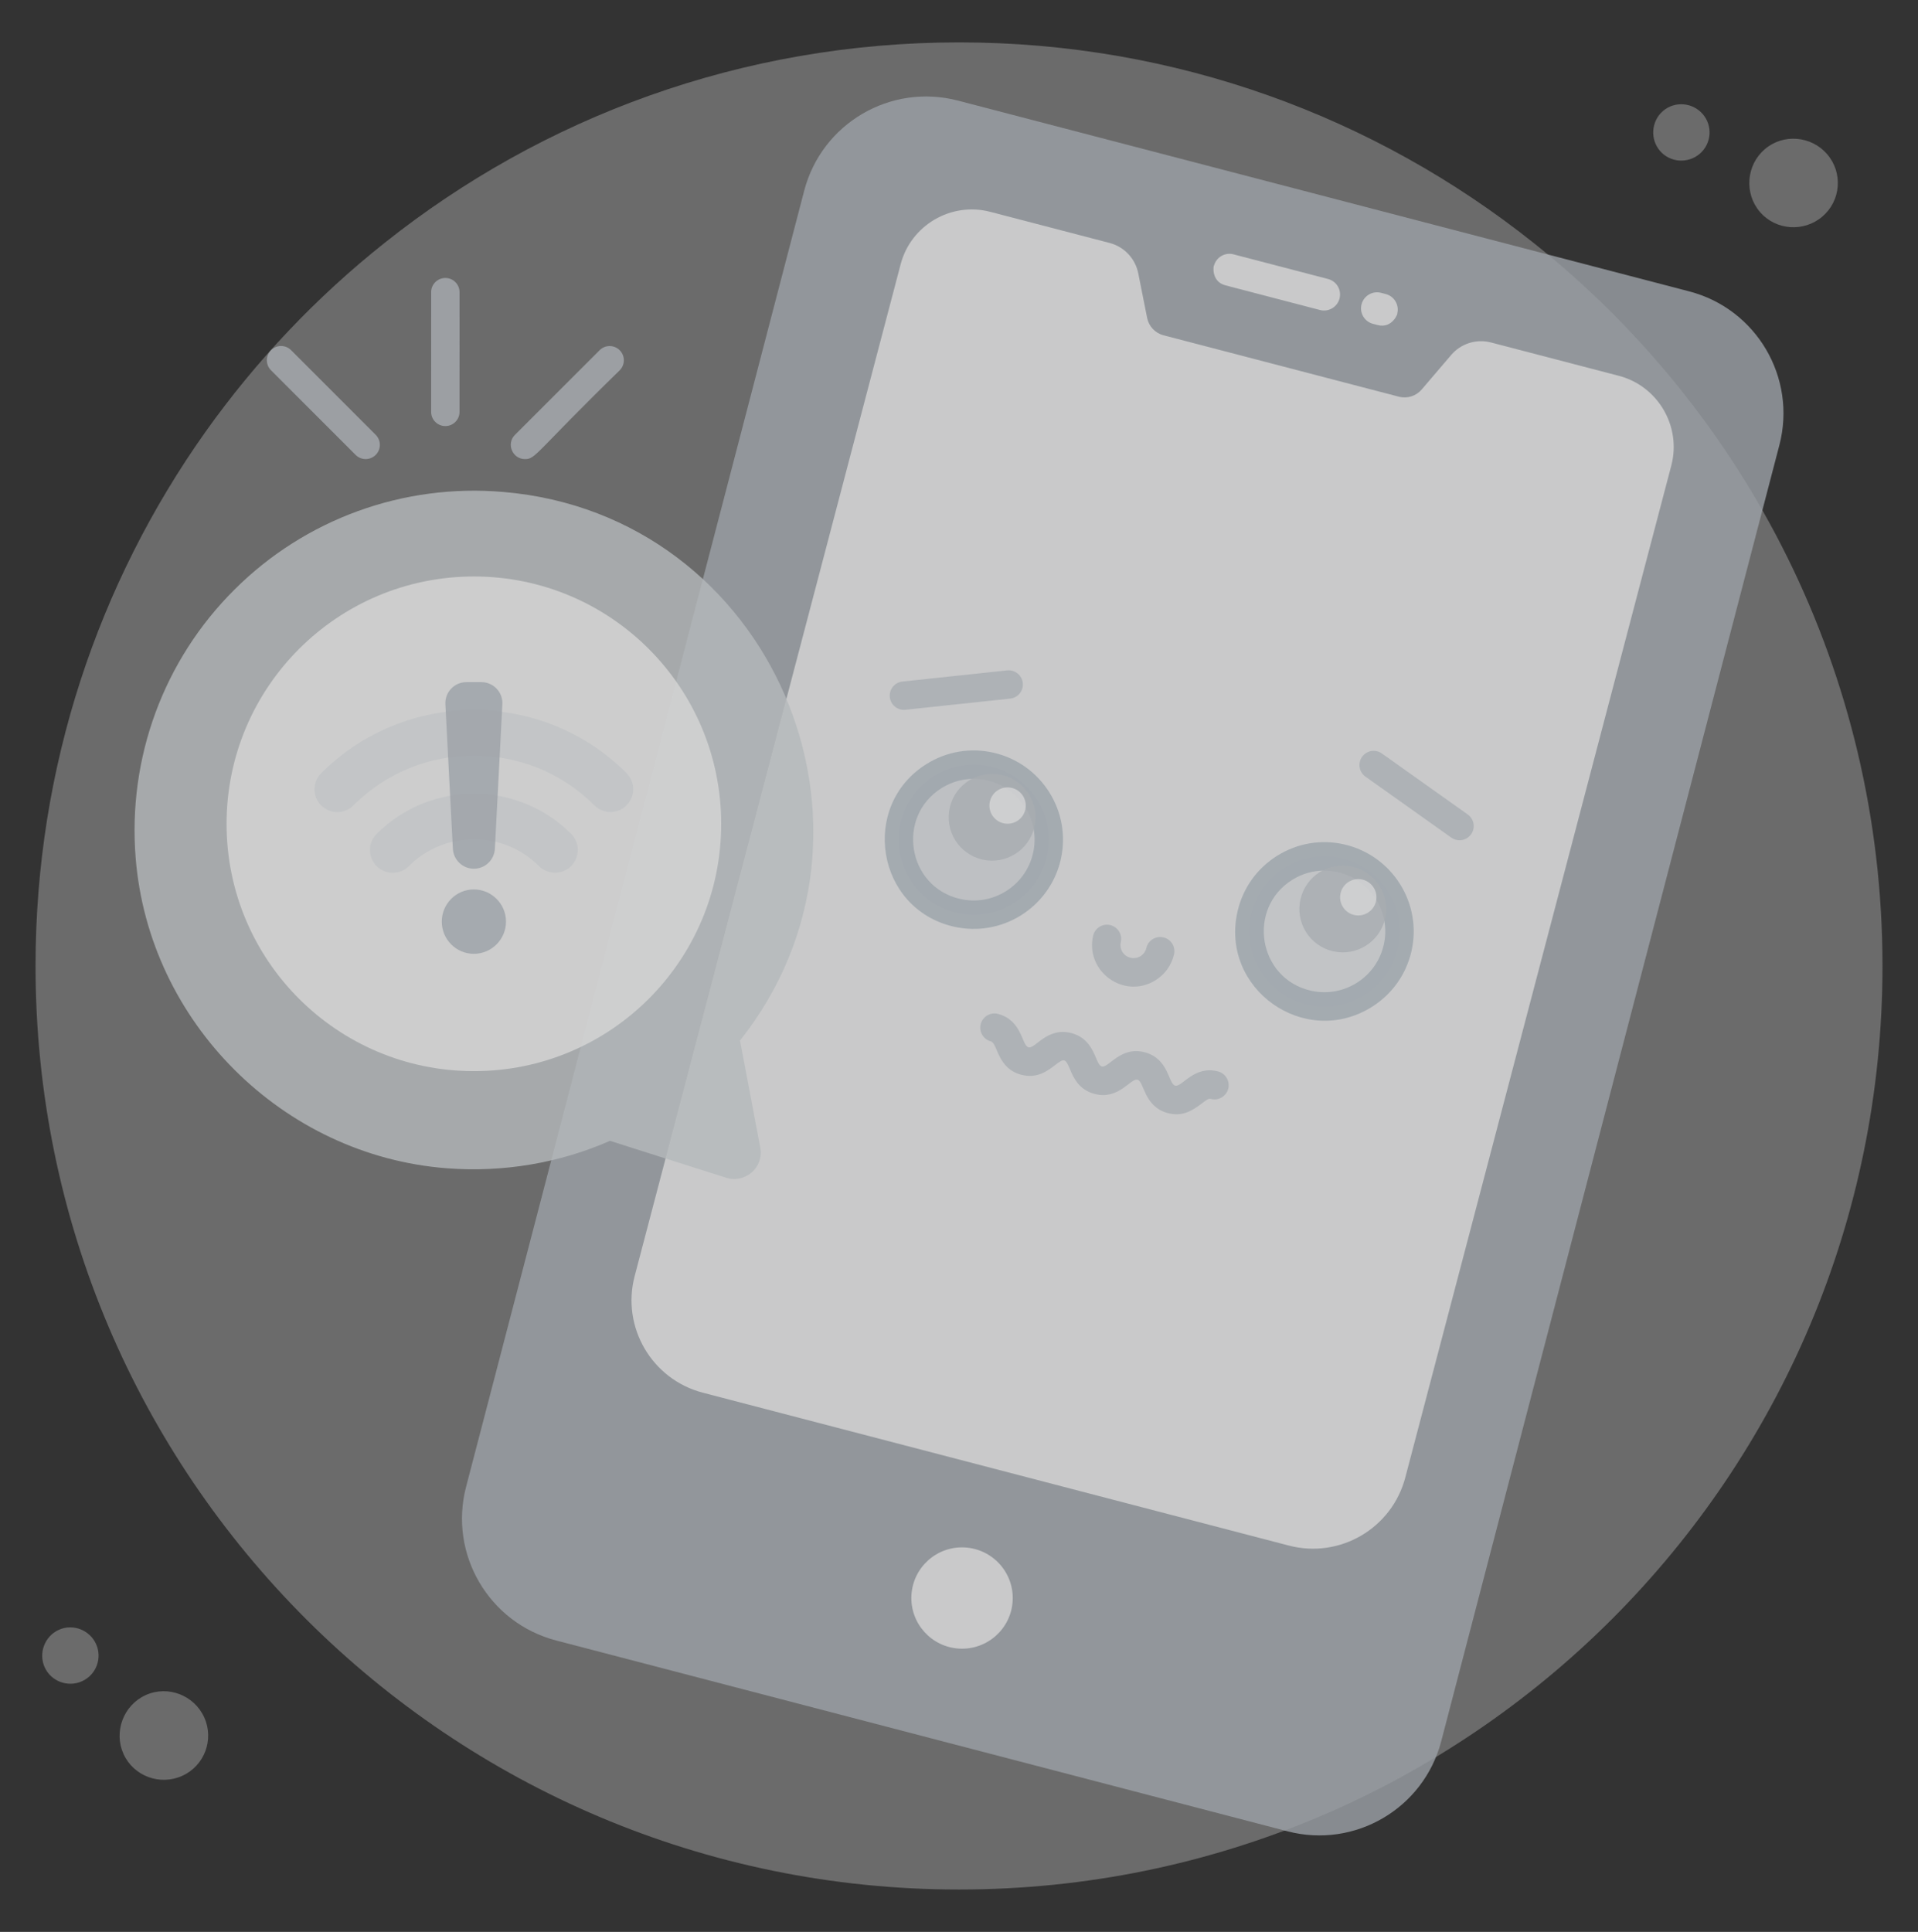<svg width="140" height="141" viewBox="0 0 140 141" fill="none" xmlns="http://www.w3.org/2000/svg">
<rect x="0" y="0" width="140" height="141" fill="#333333" stroke="none"/>
<g opacity="0.8">
<path d="M70.001 137.908C107.317 137.908 137.408 107.653 137.408 70.5C137.408 49.119 127.445 30.056 111.92 17.712C100.418 8.559 85.852 3.093 70.001 3.093C54.16 3.093 39.594 8.559 28.093 17.712C23.111 21.661 18.687 26.327 14.99 31.53C7.186 42.537 2.594 55.986 2.594 70.5C2.594 107.843 32.877 137.908 70.001 137.908ZM10.633 123.718C12.255 122.984 14.174 123.725 14.908 125.346C15.643 126.967 14.924 128.877 13.302 129.611C11.681 130.346 9.75 129.636 9.015 128.015C8.281 126.394 9.012 124.453 10.633 123.718ZM4.291 118.955C5.323 118.487 6.545 118.959 7.012 119.991C7.48 121.022 7.022 122.238 5.99 122.705C4.958 123.173 3.729 122.721 3.262 121.689C2.794 120.658 3.26 119.422 4.291 118.955ZM128.812 10.893C130.162 9.733 132.212 9.906 133.372 11.257C134.531 12.607 134.376 14.642 133.026 15.801C131.676 16.96 129.623 16.821 128.464 15.471C127.304 14.121 127.462 12.052 128.812 10.893ZM121.388 8.099C122.248 7.361 123.553 7.471 124.291 8.33C125.029 9.189 124.93 10.485 124.071 11.223C123.211 11.96 121.905 11.872 121.167 11.012C120.429 10.153 120.529 8.836 121.388 8.099Z" fill="#E1E1E1" fill-opacity="0.4"/>
<path d="M129.881 32.488L105.2 127.082C103.918 131.997 98.895 134.941 93.98 133.659L40.598 119.733C35.683 118.451 32.739 113.428 34.021 108.513L58.701 13.919C59.983 9.004 65.007 6.06 69.921 7.342L123.304 21.268C128.218 22.55 131.163 27.573 129.881 32.488Z" fill="#B7BDC4" fill-opacity="0.8"/>
<path d="M102.579 107.824L121.996 33.965C122.74 31.114 121.016 28.174 118.165 27.43L108.83 24.996C107.767 24.718 106.639 25.073 105.926 25.908L103.771 28.431C103.365 28.906 102.72 29.113 102.106 28.953L84.93 24.472C84.315 24.311 83.853 23.816 83.732 23.203L83.084 19.948C82.869 18.871 82.058 18.011 80.995 17.733L72.275 15.459C69.424 14.716 66.484 16.439 65.74 19.29L46.323 93.149C45.352 96.871 47.582 100.676 51.304 101.647L94.081 112.805C97.803 113.776 101.608 111.546 102.579 107.824Z" fill="white" fill-opacity="0.8"/>
<path d="M97.775 21.79C97.612 22.415 96.973 22.789 96.348 22.626L89.446 20.825C88.35 20.539 88.59 19.279 88.61 19.399C88.773 18.774 89.412 18.399 90.037 18.563L96.939 20.363C97.564 20.526 97.938 21.165 97.775 21.79ZM99.383 22.21C99.22 22.834 99.595 23.473 100.22 23.636L100.561 23.725C101.656 24.011 102.071 22.785 101.987 22.889C102.15 22.264 101.776 21.625 101.151 21.462L100.81 21.373C100.185 21.21 99.546 21.585 99.383 22.21ZM73.917 116.837C73.805 118.879 72.055 120.437 70.014 120.324C67.982 120.211 66.415 118.47 66.528 116.429C66.64 114.388 68.389 112.83 70.422 112.942C72.463 113.055 74.03 114.796 73.917 116.837Z" fill="white" fill-opacity="0.8"/>
<path d="M79.79 68.292C79.919 67.733 80.476 67.386 81.034 67.515C81.592 67.644 81.94 68.201 81.811 68.76C81.692 69.273 82.01 69.784 82.525 69.903C83.048 70.023 83.557 69.701 83.674 69.189C83.804 68.631 84.362 68.286 84.919 68.413C85.477 68.542 85.825 69.099 85.696 69.657C85.513 70.446 85.034 71.116 84.345 71.545C82.04 72.977 79.189 70.893 79.79 68.292ZM85.252 81.243C83.481 80.779 83.529 78.937 83.027 78.805C82.518 78.679 81.663 80.308 79.896 79.841C78.733 79.537 78.347 78.627 78.093 78.025C77.763 77.245 77.675 77.224 77.008 77.742C76.491 78.141 75.711 78.747 74.547 78.443C72.775 77.98 72.825 76.139 72.325 76.007C71.771 75.862 71.439 75.296 71.584 74.742C71.729 74.187 72.297 73.856 72.849 74.001C74.621 74.464 74.571 76.304 75.071 76.437C75.576 76.563 76.424 74.937 78.2 75.399C79.97 75.862 79.921 77.703 80.421 77.835C80.925 77.964 81.78 76.336 83.552 76.799C85.324 77.262 85.277 79.105 85.777 79.236C86.278 79.366 87.146 77.737 88.91 78.2C89.464 78.345 89.796 78.912 89.652 79.466C89.506 80.02 88.939 80.353 88.386 80.207C88.247 80.171 88.16 80.198 87.715 80.542C86.941 81.138 86.243 81.501 85.252 81.243Z" fill="#C5CAD0" fill-opacity="0.8"/>
<path d="M76.415 62.511C75.736 65.453 72.789 67.3 69.839 66.619C66.905 65.941 65.067 62.988 65.747 60.046C66.427 57.104 69.37 55.273 72.304 55.951C75.254 56.632 77.095 59.569 76.415 62.511Z" fill="#DEE1E4" fill-opacity="0.8"/>
<path d="M69.605 67.629C63.953 66.323 62.749 58.805 67.632 55.761C69.105 54.84 70.849 54.549 72.537 54.94C76.04 55.749 78.233 59.25 77.426 62.744C76.616 66.243 73.121 68.441 69.605 67.629ZM68.73 57.52C65.409 59.59 66.215 64.717 70.073 65.608C72.462 66.161 74.853 64.665 75.404 62.277C75.954 59.897 74.459 57.512 72.07 56.96C70.884 56.688 69.706 56.911 68.73 57.52Z" fill="#B5BFC8" fill-opacity="0.8"/>
<path d="M75.504 60.358C75.109 62.069 73.401 63.129 71.698 62.735C69.994 62.341 68.933 60.642 69.329 58.931C69.723 57.227 71.421 56.166 73.125 56.56C74.828 56.953 75.898 58.654 75.504 60.358Z" fill="#C5CAD0" fill-opacity="0.8"/>
<path d="M74.84 59.092C74.674 59.808 73.96 60.252 73.246 60.087C72.534 59.922 72.09 59.211 72.255 58.495C72.42 57.782 73.131 57.337 73.844 57.502C74.557 57.667 75.004 58.379 74.84 59.092Z" fill="white" fill-opacity="0.8"/>
<path d="M102.013 69.204C101.333 72.146 98.387 73.994 95.437 73.312C92.503 72.634 90.665 69.681 91.345 66.739C92.025 63.797 94.968 61.966 97.902 62.644C100.852 63.326 102.693 66.263 102.013 69.204Z" fill="#E5E7E9" fill-opacity="0.8"/>
<path d="M90.334 66.506C90.725 64.814 91.753 63.375 93.23 62.454C94.704 61.534 96.446 61.242 98.135 61.633C101.637 62.443 103.831 65.944 103.024 69.438C102.632 71.131 101.603 72.573 100.126 73.496C95.235 76.555 89.025 72.172 90.334 66.506ZM96.666 63.539C95.847 63.539 95.041 63.768 94.327 64.214C91.007 66.284 91.813 71.41 95.67 72.302C98.051 72.852 100.449 71.368 101.002 68.971C101.552 66.591 100.056 64.206 97.667 63.654C97.335 63.578 96.999 63.539 96.666 63.539Z" fill="#B5BFC8" fill-opacity="0.8"/>
<path d="M101.102 67.051C100.706 68.763 98.999 69.822 97.296 69.428C95.592 69.034 94.531 67.336 94.927 65.624C95.32 63.92 97.019 62.859 98.723 63.253C100.426 63.647 101.496 65.347 101.102 67.051Z" fill="#C5CAD0" fill-opacity="0.8"/>
<path d="M100.438 65.785C100.272 66.502 99.557 66.945 98.844 66.78C98.131 66.615 97.687 65.904 97.853 65.188C98.018 64.475 98.729 64.031 99.442 64.195C100.155 64.36 100.602 65.072 100.438 65.785Z" fill="white" fill-opacity="0.8"/>
<path d="M106.534 61.327C106.326 61.327 106.117 61.265 105.934 61.136L99.665 56.683C99.199 56.351 99.089 55.703 99.42 55.237C99.752 54.77 100.398 54.66 100.867 54.992L107.135 59.444C107.602 59.776 107.712 60.424 107.38 60.891C107.178 61.175 106.859 61.327 106.534 61.327ZM64.949 50.883C64.888 50.313 65.3 49.802 65.871 49.742L73.518 48.927C74.076 48.87 74.598 49.279 74.658 49.848C74.719 50.418 74.307 50.929 73.737 50.989L66.089 51.804C65.528 51.866 65.01 51.457 64.949 50.883Z" fill="#C5CAD0" fill-opacity="0.8"/>
<path d="M9.902 62.614C10.864 74.605 20.633 84.345 32.614 85.267C36.72 85.585 40.826 84.891 44.526 83.264L53.006 85.962C54.383 86.397 55.776 85.22 55.495 83.75L54.018 75.944C66.203 60.589 56.368 37.552 36.73 35.905C29.43 35.28 22.27 37.888 17.112 43.036C11.945 48.173 9.316 55.315 9.902 62.614Z" fill="#D6DADD" fill-opacity="0.8"/>
<path d="M52.641 60.133C52.641 70.104 44.567 78.178 34.596 78.178C24.624 78.178 16.538 70.104 16.538 60.133C16.538 50.161 24.624 42.075 34.596 42.075C44.567 42.075 52.641 50.161 52.641 60.133Z" fill="white" fill-opacity="0.8"/>
<path d="M23.442 58.786C22.792 58.135 22.792 57.081 23.442 56.43C29.591 50.282 39.592 50.28 45.737 56.424C46.387 57.074 46.387 58.129 45.737 58.779C45.086 59.429 44.032 59.429 43.381 58.779C38.535 53.933 30.647 53.936 25.798 58.786C25.147 59.436 24.093 59.436 23.442 58.786Z" fill="#E5E7E9" fill-opacity="0.8"/>
<path d="M27.49 63.218C26.84 62.568 26.84 61.513 27.49 60.863C31.407 56.947 37.776 56.944 41.689 60.856C42.339 61.507 42.339 62.561 41.689 63.212C41.038 63.862 39.984 63.862 39.334 63.212C36.72 60.597 32.463 60.6 29.845 63.218C29.195 63.868 28.141 63.868 27.49 63.218Z" fill="#E5E7E9" fill-opacity="0.8"/>
<path d="M36.935 67.265C36.935 68.56 35.88 69.615 34.585 69.615C33.293 69.615 32.246 68.56 32.246 67.265C32.246 65.97 33.293 64.915 34.585 64.915C35.88 64.915 36.935 65.97 36.935 67.265Z" fill="#B7BDC4" fill-opacity="0.8"/>
<path d="M36.67 51.4L36.123 61.949C36.08 62.765 35.407 63.405 34.59 63.405C33.773 63.405 33.099 62.765 33.056 61.949L32.509 51.4C32.463 50.522 33.163 49.785 34.042 49.785H35.137C36.016 49.785 36.716 50.522 36.67 51.4Z" fill="#B7BDC4" fill-opacity="0.8"/>
<path d="M32.506 31.098C31.933 31.098 31.469 30.634 31.469 30.061L31.47 21.325C31.47 20.752 31.935 20.288 32.507 20.288C33.08 20.288 33.544 20.752 33.544 21.325L33.543 30.061C33.543 30.634 33.078 31.098 32.506 31.098ZM25.957 33.202L19.781 27.024C19.376 26.619 19.376 25.962 19.781 25.557C20.186 25.152 20.843 25.152 21.248 25.557L27.423 31.735C27.828 32.141 27.828 32.797 27.423 33.202C27.018 33.607 26.362 33.607 25.957 33.202ZM38.321 33.508C37.406 33.508 36.933 32.392 37.588 31.738L43.767 25.561C44.172 25.156 44.828 25.156 45.233 25.561C45.638 25.966 45.638 26.623 45.233 27.028C39.038 33.067 39.115 33.508 38.321 33.508Z" fill="#C5CAD0" fill-opacity="0.8"/>
</g>
</svg>
